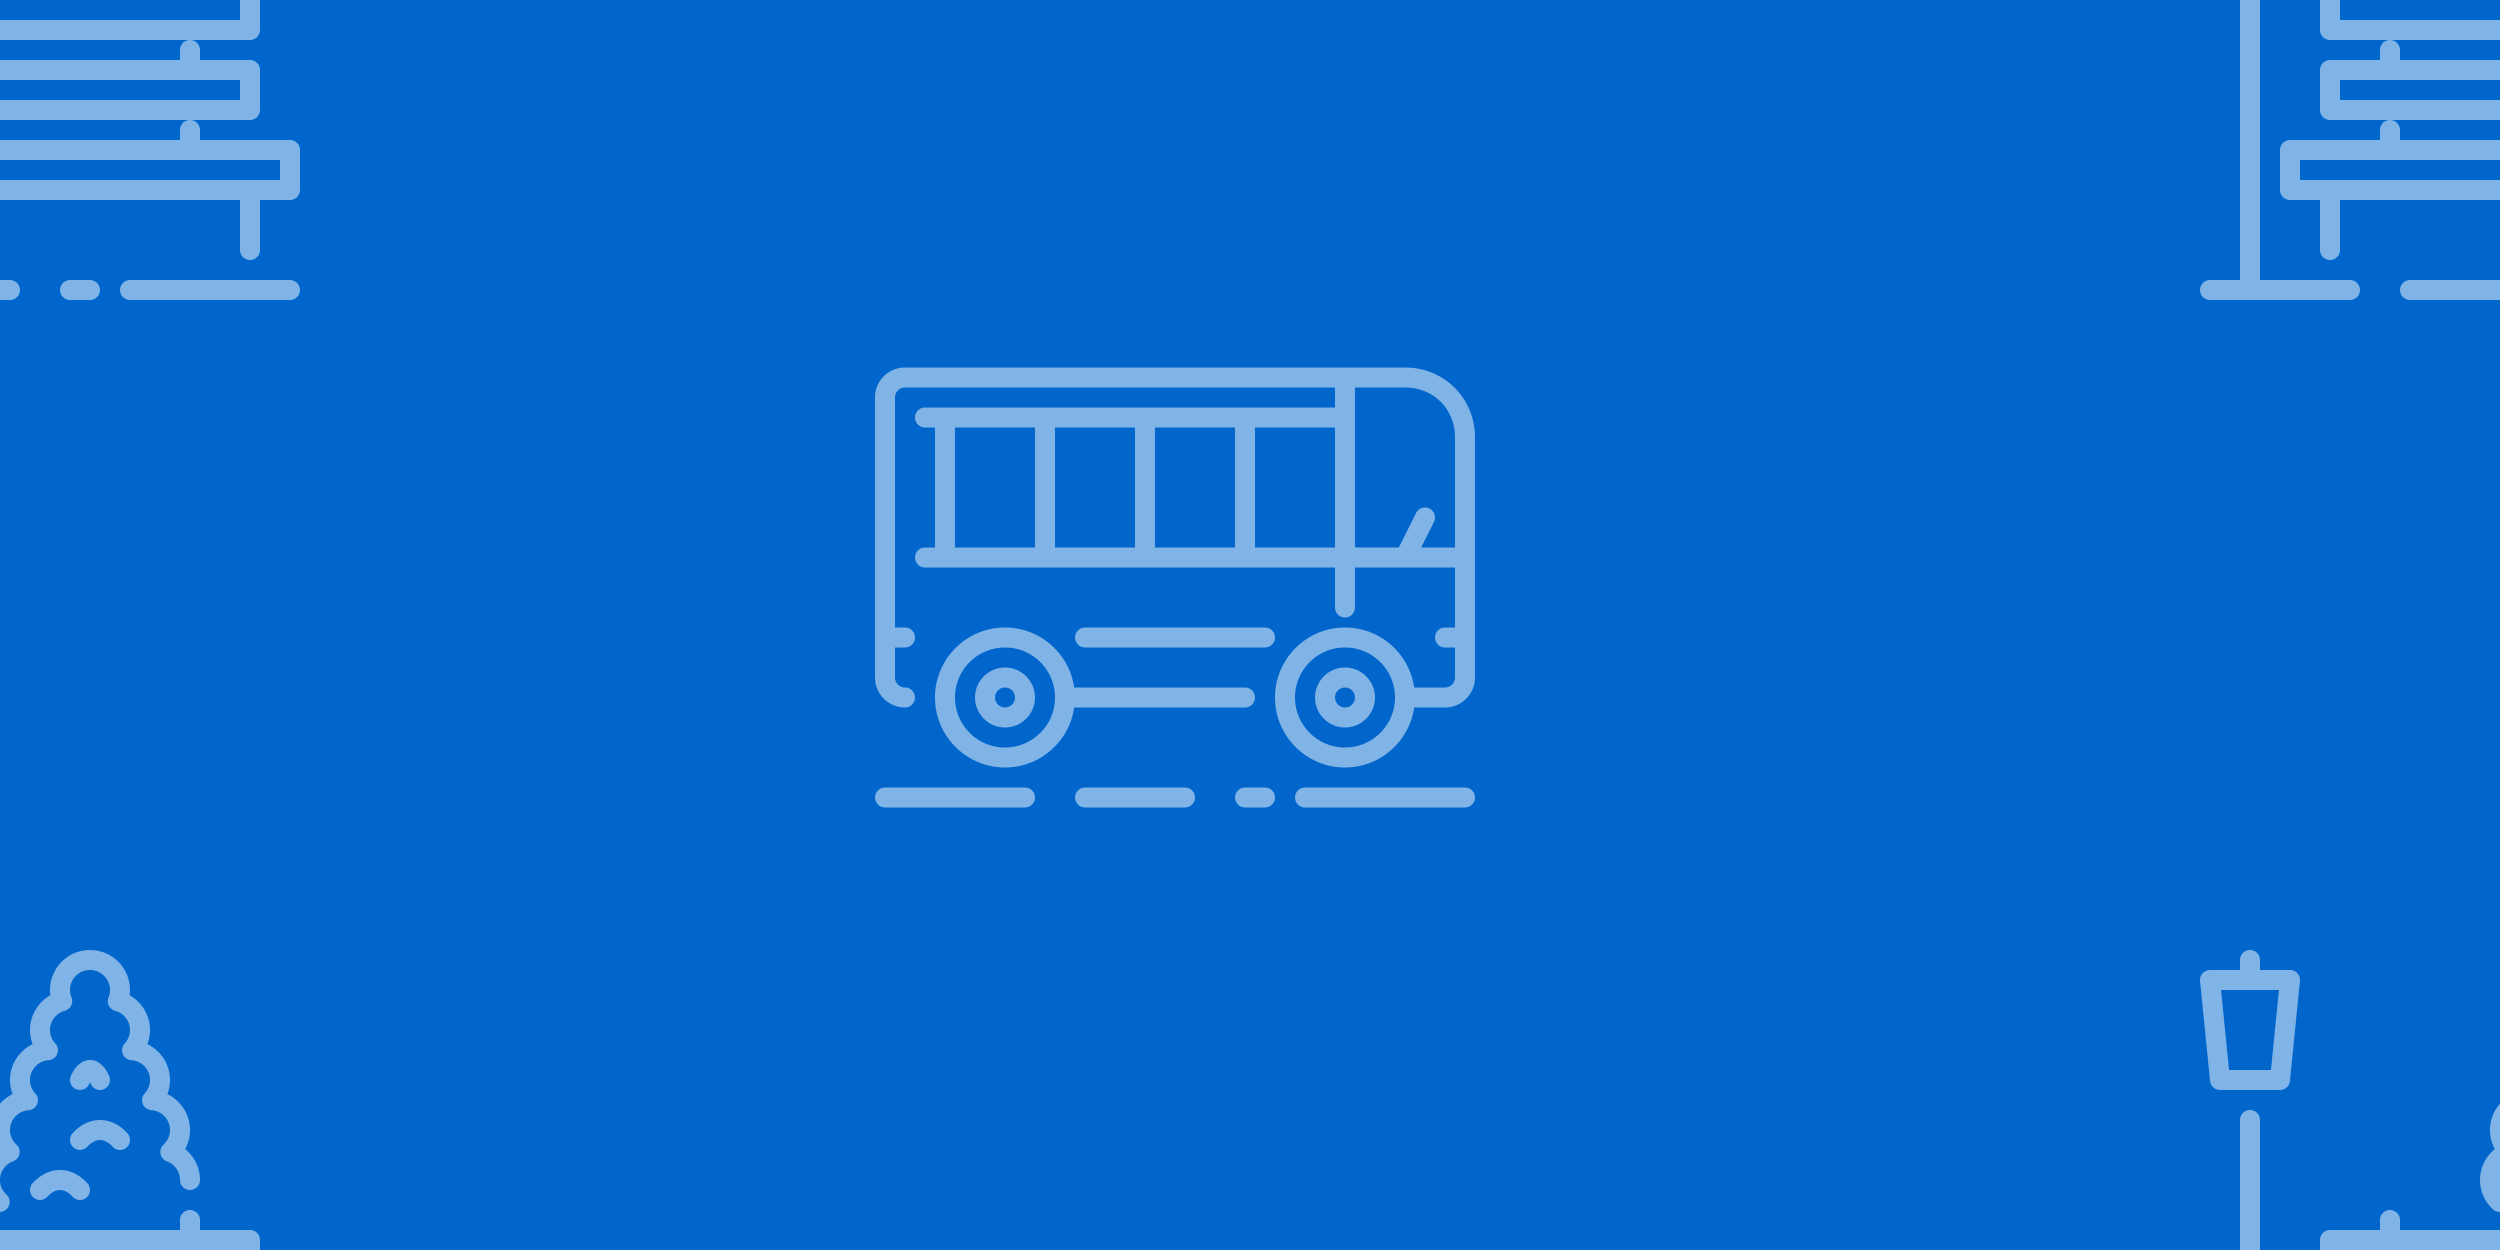 <svg version="1.1"
      xmlns="http://www.w3.org/2000/svg"
      xmlns:xlink="http://www.w3.org/1999/xlink"  id="snapshot-23624" width="200" height="100" viewBox="0 0 200 100"><desc>This image was made on Patterninja.com</desc><defs>
<!-- image 11836 -->
<g id="transformed-11836" data-image="11836" transform="translate(-24, -24) rotate(0, 24, 24)"><g><svg version="1.1" width="48px" height="48px" viewBox="0 0 48 48"><g id="original-11836"><svg xmlns="http://www.w3.org/2000/svg" viewBox="0 0 512 512" xmlns:xlink="http://www.w3.org/1999/xlink" version="1.1" preserveAspectRatio="xMidYMid meet">
  <path d="M469.333 290.133a8.53 8.53 0 0 0 8.533-8.533v-34.133a8.53 8.53 0 0 0-8.533-8.533h-42.667V230.4c0-4.71-3.814-8.533-8.533-8.533s-8.533 3.823-8.533 8.533v8.533H170.667V230.4a8.536 8.536 0 0 0-8.533-8.533 8.536 8.536 0 0 0-8.533 8.533v8.533h-42.667a8.536 8.536 0 0 0-8.533 8.533V281.6a8.536 8.536 0 0 0 8.533 8.533h358.399zm-349.866-17.066V256H460.8v17.067H119.467z" fill="rgba(255, 255, 255, 0.5)" stroke="none"/>
  <path d="M307.2 187.733c-13.798 0-22.716 10.487-23.689 11.691-2.953 3.627-2.406 8.926 1.203 11.913 3.618 2.995 8.969 2.475 11.998-1.092.034-.06 4.659-5.444 10.487-5.444s10.445 5.385 10.445 5.385a8.525 8.525 0 0 0 6.63 3.149 8.487 8.487 0 0 0 5.376-1.911c3.661-2.97 4.207-8.346 1.237-11.998-.971-1.205-9.889-11.693-23.687-11.693z" fill="rgba(255, 255, 255, 0.5)" stroke="none"/>
  <path d="M469.333 358.4a8.53 8.53 0 0 0 8.533-8.533v-34.133a8.53 8.53 0 0 0-8.533-8.533h-42.667v-8.533c0-4.71-3.814-8.533-8.533-8.533s-8.533 3.823-8.533 8.533v8.533H170.667v-8.533a8.536 8.536 0 0 0-8.533-8.533 8.536 8.536 0 0 0-8.533 8.533v8.533h-42.667a8.536 8.536 0 0 0-8.533 8.533v34.133a8.536 8.536 0 0 0 8.533 8.533h358.399zm-349.866-17.067v-17.067H460.8v17.067H119.467z" fill="rgba(255, 255, 255, 0.5)" stroke="none"/>
  <path d="M351.778 167.509a8.508 8.508 0 0 0 6.63 3.157 8.487 8.487 0 0 0 5.376-1.911c3.661-2.97 4.207-8.346 1.237-11.998-.973-1.203-9.89-11.691-23.689-11.691s-22.716 10.487-23.689 11.691c-2.953 3.627-2.406 8.926 1.203 11.913 3.618 3.004 8.969 2.475 11.989-1.092.043-.06 4.668-5.444 10.496-5.444 5.831-.001 10.447 5.375 10.447 5.375z" fill="rgba(255, 255, 255, 0.5)" stroke="none"/>
  <path d="M8.576 111.787a8.528 8.528 0 0 0 8.491 7.68h51.2a8.53 8.53 0 0 0 8.491-7.68l8.533-85.333a8.532 8.532 0 0 0-2.167-6.579 8.523 8.523 0 0 0-6.323-2.807H51.2V8.533A8.536 8.536 0 0 0 42.667 0a8.536 8.536 0 0 0-8.533 8.533v8.533h-25.6a8.527 8.527 0 0 0-6.323 2.807 8.532 8.532 0 0 0-2.167 6.579l8.532 85.335zm58.795-77.654L60.544 102.4H24.789l-6.827-68.267h49.409z" fill="rgba(255, 255, 255, 0.5)" stroke="none"/>
  <path d="M238.933 196.267c0 9.54 3.9 18.415 10.982 24.977a8.512 8.512 0 0 0 5.803 2.278 8.525 8.525 0 0 0 6.255-2.731c3.2-3.456 3.004-8.858-.452-12.066-3.567-3.294-5.521-7.723-5.521-12.459 0-7.066 4.497-13.474 11.204-15.94a8.518 8.518 0 0 0 5.41-6.332 8.548 8.548 0 0 0-2.56-7.936c-3.567-3.294-5.521-7.723-5.521-12.459 0-8.875 6.989-16.299 15.906-16.913a8.526 8.526 0 0 0 5.709-14.276c-2.935-3.2-4.548-7.279-4.548-11.477 0-8.875 6.989-16.299 15.906-16.913a8.526 8.526 0 0 0 5.709-14.276c-2.927-3.2-4.548-7.279-4.548-11.477 0-7.629 5.197-14.362 12.629-16.375a8.525 8.525 0 0 0 5.41-4.429 8.483 8.483 0 0 0 .282-6.98c-.828-2.091-1.254-4.224-1.254-6.349 0-9.412 7.654-17.067 17.067-17.067 9.412 0 17.067 7.654 17.067 17.067 0 2.125-.427 4.258-1.254 6.349a8.48 8.48 0 0 0 .282 6.98 8.525 8.525 0 0 0 5.41 4.429c7.433 2.014 12.629 8.747 12.629 16.375 0 4.198-1.621 8.277-4.548 11.477a8.528 8.528 0 0 0 5.709 14.276c8.917.614 15.906 8.038 15.906 16.913 0 4.198-1.621 8.277-4.548 11.477a8.528 8.528 0 0 0 5.709 14.276c8.917.614 15.906 8.038 15.906 16.913 0 4.736-1.954 9.165-5.521 12.459a8.548 8.548 0 0 0-2.56 7.936 8.512 8.512 0 0 0 5.419 6.332c6.699 2.466 11.196 8.875 11.196 15.94 0 4.71 3.814 8.533 8.533 8.533s8.533-3.823 8.533-8.533c0-10.394-4.821-20.062-12.663-26.428 2.697-4.924 4.13-10.462 4.13-16.239 0-13.346-7.851-25.071-19.302-30.618a33.6 33.6 0 0 0 2.236-12.049c0-13.346-7.851-25.071-19.302-30.618a33.6 33.6 0 0 0 2.236-12.049c0-12.442-6.844-23.68-17.374-29.628.205-1.493.307-2.995.307-4.506C366.933 15.309 351.625 0 332.8 0c-18.825 0-34.133 15.309-34.133 34.133 0 1.51.102 3.012.307 4.506-10.53 5.948-17.374 17.186-17.374 29.628a33.6 33.6 0 0 0 2.236 12.049c-11.452 5.547-19.302 17.271-19.302 30.618a33.6 33.6 0 0 0 2.236 12.049c-11.452 5.547-19.302 17.271-19.302 30.618 0 5.777 1.434 11.315 4.13 16.239-7.843 6.365-12.665 16.033-12.665 26.427z" fill="rgba(255, 255, 255, 0.5)" stroke="none"/>
  <path d="M321.016 118.793c4.335 1.792 9.327-.273 11.145-4.608.162-.41.401-.862.64-1.306.239.427.461.87.623 1.271a8.545 8.545 0 0 0 7.91 5.325 8.342 8.342 0 0 0 3.208-.64c4.369-1.766 6.477-6.75 4.702-11.11-.947-2.313-6.152-13.858-16.444-13.858-10.291 0-15.497 11.546-16.444 13.858-1.766 4.343.325 9.276 4.66 11.068z" fill="rgba(255, 255, 255, 0.5)" stroke="none"/>
  <path d="M503.467 494.933H366.933c-4.719 0-8.533 3.823-8.533 8.533s3.814 8.533 8.533 8.533h136.533c4.719 0 8.533-3.823 8.533-8.533s-3.813-8.533-8.532-8.533z" fill="rgba(255, 255, 255, 0.5)" stroke="none"/>
  <path d="M503.467 375.467h-76.8v-8.533c0-4.71-3.814-8.533-8.533-8.533s-8.533 3.823-8.533 8.533v8.533H170.667v-8.533a8.536 8.536 0 0 0-8.533-8.533 8.536 8.536 0 0 0-8.533 8.533v8.533H76.8A8.536 8.536 0 0 0 68.267 384v34.133a8.536 8.536 0 0 0 8.533 8.533h25.6v42.667c0 4.71 3.823 8.533 8.533 8.533s8.533-3.823 8.533-8.533v-42.667H460.8v42.667c0 4.71 3.814 8.533 8.533 8.533s8.533-3.823 8.533-8.533v-42.667h25.6a8.53 8.53 0 0 0 8.533-8.533V384a8.53 8.53 0 0 0-8.532-8.533zm-8.534 34.133h-409.6v-17.067h409.6V409.6z" fill="rgba(255, 255, 255, 0.5)" stroke="none"/>
  <path d="M128 494.933H51.2V145.067a8.536 8.536 0 0 0-8.533-8.533 8.536 8.536 0 0 0-8.533 8.533v349.867h-25.6c-4.71 0-8.533 3.823-8.533 8.533S3.823 512 8.533 512H128c4.71 0 8.533-3.823 8.533-8.533s-3.823-8.534-8.533-8.534z" fill="rgba(255, 255, 255, 0.5)" stroke="none"/>
  <path d="M332.8 494.933h-17.067c-4.719 0-8.533 3.823-8.533 8.533s3.814 8.533 8.533 8.533H332.8c4.719 0 8.533-3.823 8.533-8.533s-3.814-8.533-8.533-8.533z" fill="rgba(255, 255, 255, 0.5)" stroke="none"/>
  <path d="M264.533 494.933H179.2c-4.71 0-8.533 3.823-8.533 8.533S174.49 512 179.2 512h85.333c4.719 0 8.533-3.823 8.533-8.533s-3.814-8.534-8.533-8.534z" fill="rgba(255, 255, 255, 0.5)" stroke="none"/>
</svg>
</g></svg></g></g>
<!-- /image 11836 -->

<!-- image 47787 -->
<g id="transformed-47787" data-image="47787" transform="translate(70, 23) rotate(0, 24, 24)"><g><svg version="1.1" width="48px" height="48px" viewBox="0 0 48 48"><g id="original-47787"><svg xmlns="http://www.w3.org/2000/svg" viewBox="0 0 512 512" xmlns:xlink="http://www.w3.org/1999/xlink" version="1.1" preserveAspectRatio="xMidYMid meet">
  <path d="M110.933 324.267c-14.114 0-25.6 11.486-25.6 25.6s11.486 25.6 25.6 25.6 25.6-11.486 25.6-25.6-11.486-25.6-25.6-25.6zm0 34.133c-4.702 0-8.533-3.831-8.533-8.533s3.831-8.533 8.533-8.533 8.533 3.831 8.533 8.533c.001 4.702-3.831 8.533-8.533 8.533z" fill="rgba(255, 255, 255, 0.5)" stroke="none"/>
  <path d="M452.267 68.267H25.6c-14.114 0-25.6 11.486-25.6 25.6V332.8c0 14.114 11.486 25.6 25.6 25.6 4.71 0 8.533-3.823 8.533-8.533s-3.823-8.533-8.533-8.533c-4.702 0-8.533-3.831-8.533-8.533v-25.6H25.6c4.71 0 8.533-3.823 8.533-8.533s-3.823-8.533-8.533-8.533h-8.533V93.867c0-4.702 3.831-8.533 8.533-8.533h366.933V102.4H42.667a8.536 8.536 0 0 0-8.533 8.533 8.536 8.536 0 0 0 8.533 8.533H51.2v102.4h-8.533c-4.71 0-8.533 3.823-8.533 8.533s3.823 8.533 8.533 8.533h349.867v34.133c0 4.71 3.823 8.533 8.533 8.533s8.533-3.823 8.533-8.533v-34.133h85.333v51.2H486.4c-4.71 0-8.533 3.823-8.533 8.533s3.823 8.533 8.533 8.533h8.533v25.6c0 4.702-3.831 8.533-8.533 8.533h-26.283c-4.156-28.902-29.013-51.2-59.051-51.2-32.939 0-59.733 26.795-59.733 59.733 0 32.939 26.795 59.733 59.733 59.733 30.037 0 54.895-22.298 59.051-51.2H486.4c14.114 0 25.6-11.486 25.6-25.6V128c0-33.493-26.24-59.733-59.733-59.733zm-315.734 153.6H68.267v-102.4h68.267v102.4zm85.334 0H153.6v-102.4h68.267v102.4zm85.333 0h-68.267v-102.4H307.2v102.4zm85.333 0h-68.267v-102.4h68.267v102.4zm8.534 170.666c-23.526 0-42.667-19.14-42.667-42.667 0-23.526 19.14-42.667 42.667-42.667 23.526 0 42.667 19.14 42.667 42.667-.001 23.527-19.141 42.667-42.667 42.667zm93.866-170.666h-28.86l10.897-21.786c2.108-4.215.393-9.335-3.823-11.443-4.224-2.125-9.344-.401-11.452 3.814l-14.703 29.414H409.6V85.333h42.667c24.329 0 42.667 18.338 42.667 42.667v93.867z" fill="rgba(255, 255, 255, 0.5)" stroke="none"/>
  <path d="M324.267 349.867a8.536 8.536 0 0 0-8.533-8.533h-145.75c-4.156-28.902-29.013-51.2-59.051-51.2-32.939 0-59.733 26.795-59.733 59.733 0 32.939 26.795 59.733 59.733 59.733 30.037 0 54.895-22.298 59.051-51.2h145.749c4.711 0 8.534-3.823 8.534-8.533zm-213.334 42.666c-23.526 0-42.667-19.14-42.667-42.667 0-23.526 19.14-42.667 42.667-42.667 23.526 0 42.667 19.14 42.667 42.667s-19.14 42.667-42.667 42.667z" fill="rgba(255, 255, 255, 0.5)" stroke="none"/>
  <path d="M401.067 324.267c-14.114 0-25.6 11.486-25.6 25.6s11.486 25.6 25.6 25.6 25.6-11.486 25.6-25.6-11.486-25.6-25.6-25.6zm0 34.133c-4.702 0-8.533-3.831-8.533-8.533s3.831-8.533 8.533-8.533 8.533 3.831 8.533 8.533-3.831 8.533-8.533 8.533z" fill="rgba(255, 255, 255, 0.5)" stroke="none"/>
  <path d="M128 426.667H8.533C3.823 426.667 0 430.49 0 435.2s3.823 8.533 8.533 8.533H128c4.71 0 8.533-3.823 8.533-8.533s-3.823-8.533-8.533-8.533z" fill="rgba(255, 255, 255, 0.5)" stroke="none"/>
  <path d="M332.8 426.667h-17.067c-4.71 0-8.533 3.823-8.533 8.533s3.823 8.533 8.533 8.533H332.8c4.71 0 8.533-3.823 8.533-8.533s-3.823-8.533-8.533-8.533z" fill="rgba(255, 255, 255, 0.5)" stroke="none"/>
  <path d="M503.467 426.667H366.933c-4.71 0-8.533 3.823-8.533 8.533s3.823 8.533 8.533 8.533h136.533c4.71 0 8.533-3.823 8.533-8.533s-3.822-8.533-8.532-8.533z" fill="rgba(255, 255, 255, 0.5)" stroke="none"/>
  <path d="M264.533 426.667H179.2c-4.71 0-8.533 3.823-8.533 8.533s3.823 8.533 8.533 8.533h85.333c4.71 0 8.533-3.823 8.533-8.533s-3.822-8.533-8.533-8.533z" fill="rgba(255, 255, 255, 0.5)" stroke="none"/>
  <path d="M332.8 307.2c4.71 0 8.533-3.823 8.533-8.533s-3.823-8.533-8.533-8.533H179.2c-4.71 0-8.533 3.823-8.533 8.533s3.823 8.533 8.533 8.533h153.6z" fill="rgba(255, 255, 255, 0.5)" stroke="none"/>
</svg>
</g></svg></g></g>
<!-- /image 47787 -->
</defs><rect x="0" y="0" width="200" height="100" fill="rgba(0, 102, 204, 1)"></rect><use xlink:href="#transformed-11836" transform="translate(-200, -100)"></use><use xlink:href="#transformed-11836" transform="translate(0, -100)"></use><use xlink:href="#transformed-11836" transform="translate(200, -100)"></use><use xlink:href="#transformed-11836" transform="translate(-200, 0)"></use><use xlink:href="#transformed-11836" transform="translate(0, 0)"></use><use xlink:href="#transformed-11836" transform="translate(200, 0)"></use><use xlink:href="#transformed-11836" transform="translate(-200, 100)"></use><use xlink:href="#transformed-11836" transform="translate(0, 100)"></use><use xlink:href="#transformed-11836" transform="translate(200, 100)"></use><use xlink:href="#transformed-47787" transform="translate(-200, -100)"></use><use xlink:href="#transformed-47787" transform="translate(0, -100)"></use><use xlink:href="#transformed-47787" transform="translate(200, -100)"></use><use xlink:href="#transformed-47787" transform="translate(-200, 0)"></use><use xlink:href="#transformed-47787" transform="translate(0, 0)"></use><use xlink:href="#transformed-47787" transform="translate(200, 0)"></use><use xlink:href="#transformed-47787" transform="translate(-200, 100)"></use><use xlink:href="#transformed-47787" transform="translate(0, 100)"></use><use xlink:href="#transformed-47787" transform="translate(200, 100)"></use></svg>